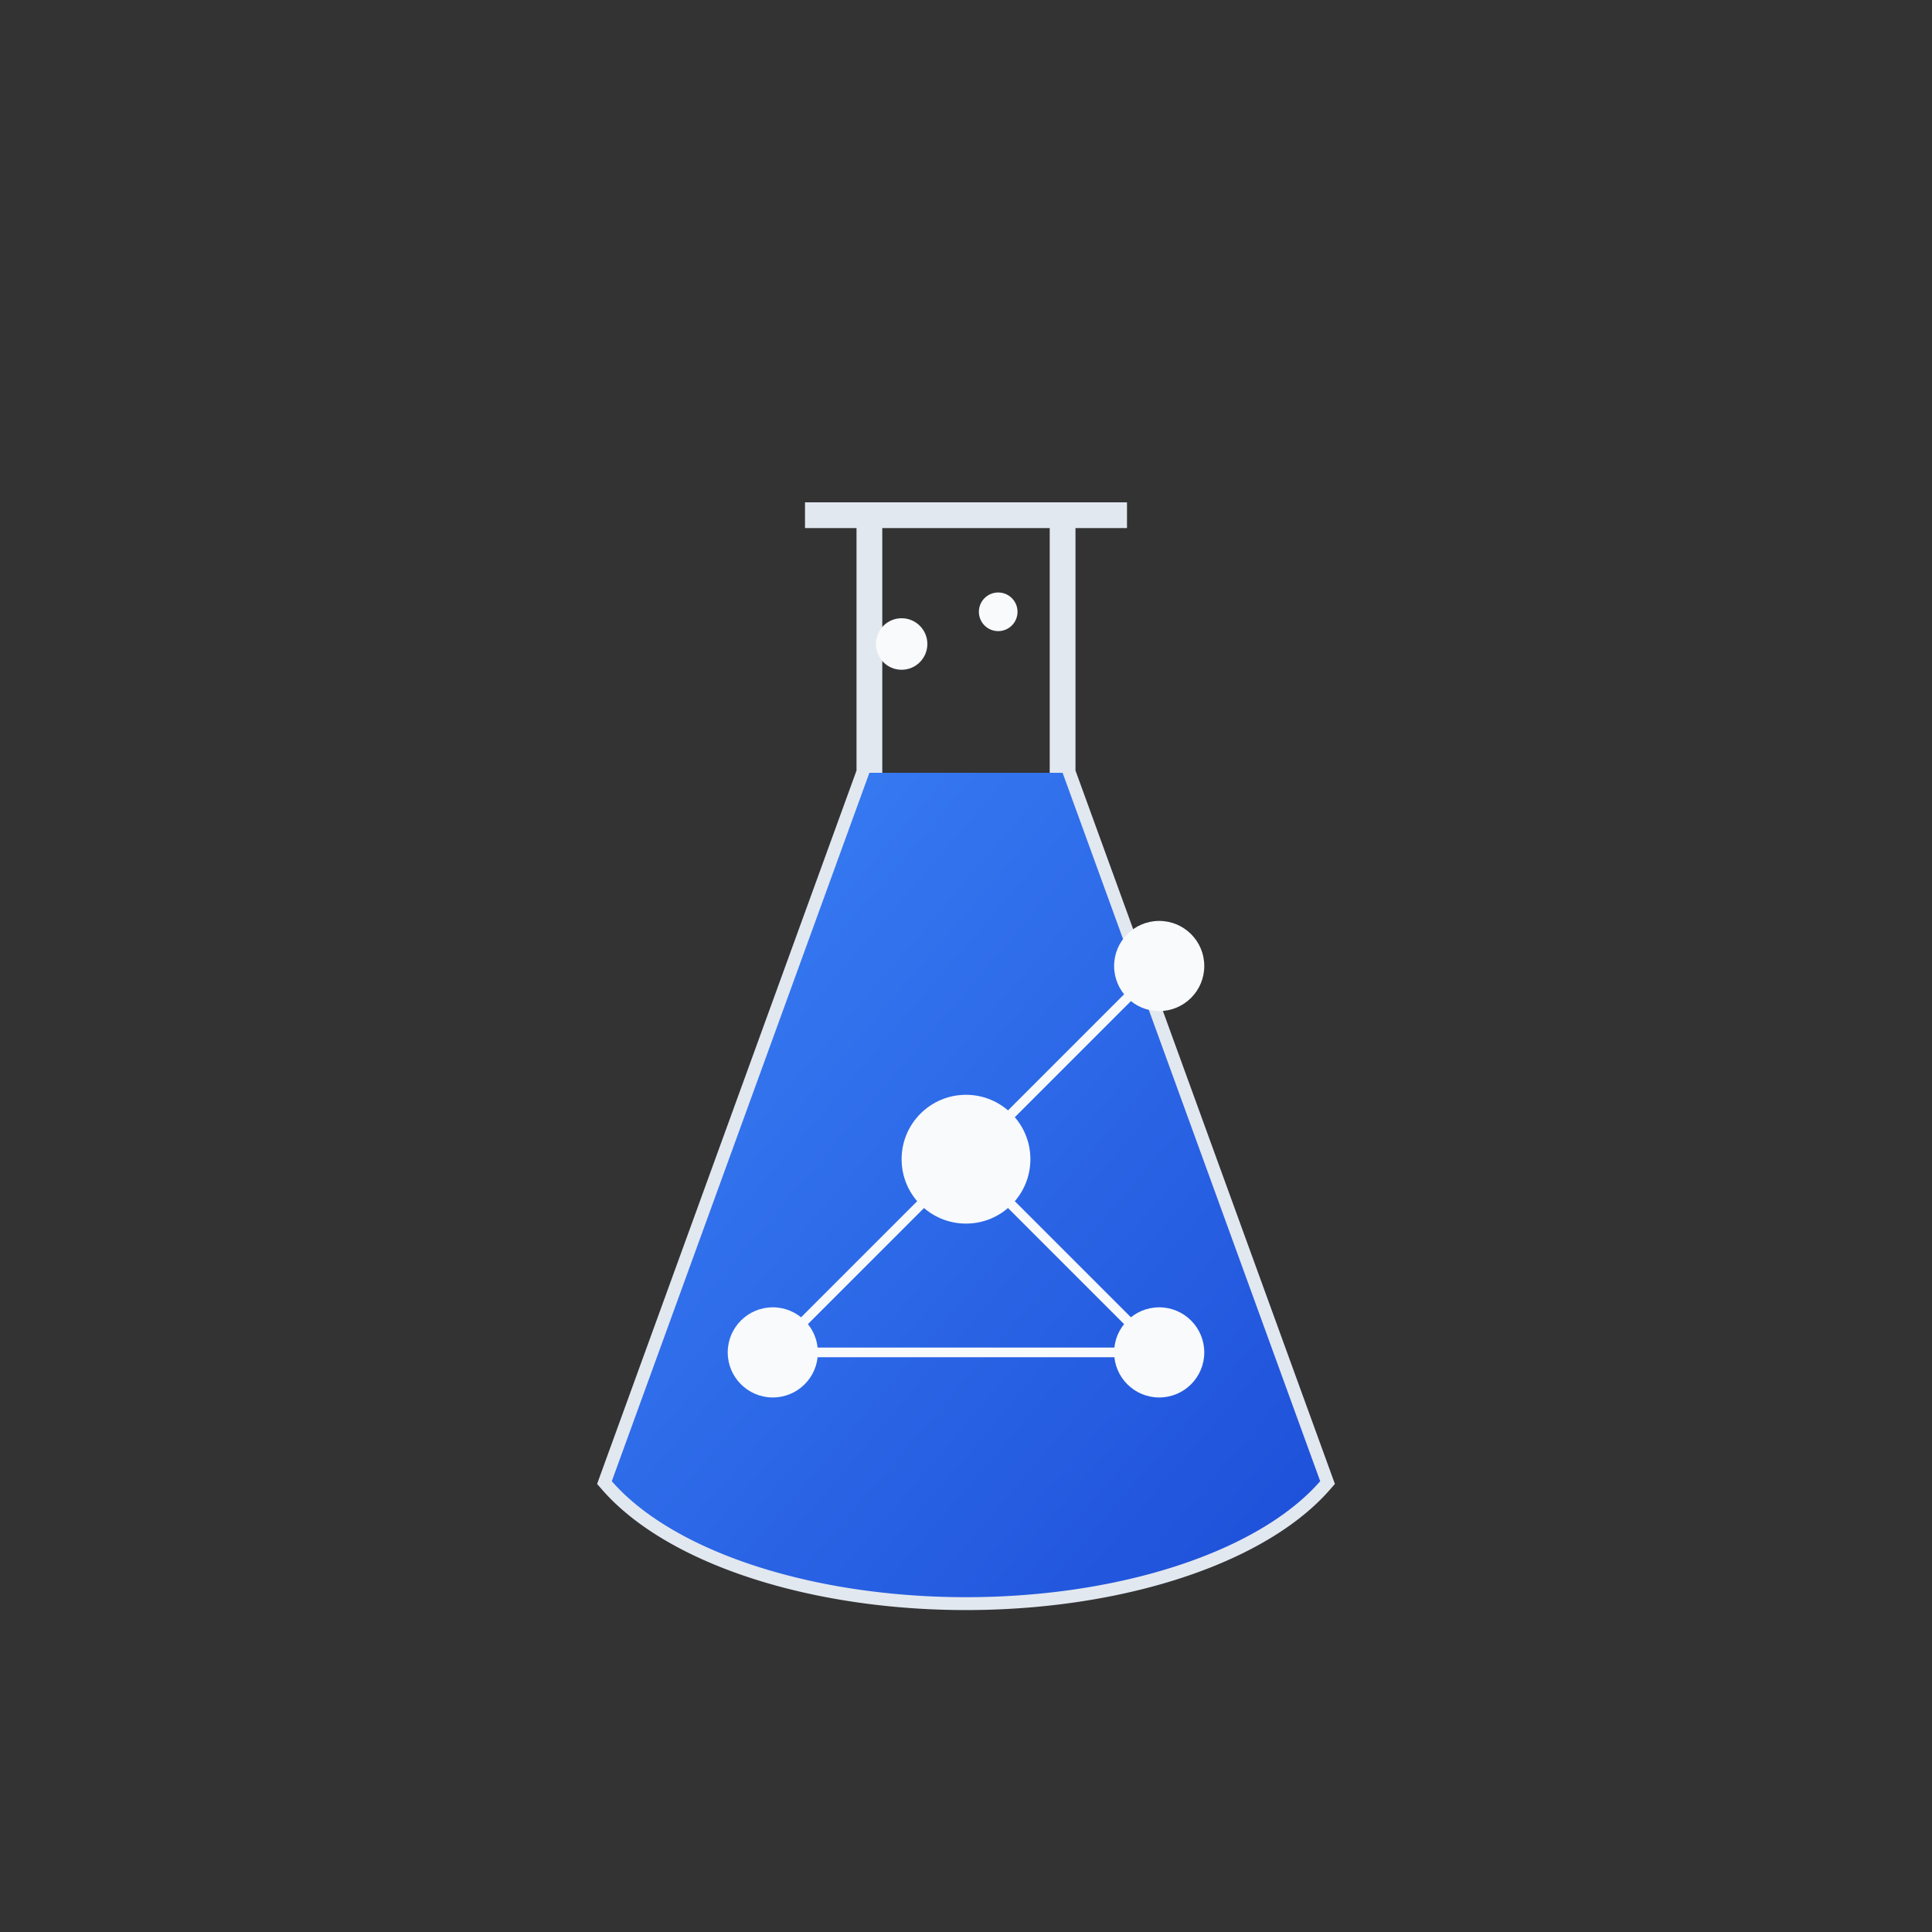 <svg xmlns="http://www.w3.org/2000/svg" viewBox="0 0 300 300">
  <rect x="0" y="0" width="300" height="300" fill="#333333" stroke="none"/>
  <!-- Background (transparent) -->
  <rect width="300" height="300" fill="none"/>
  <!-- Flask outline -->
  <path d="M135,80 L135,120 L95,230 A60,30 0 0,0 205,230 L165,120 L165,80"
        fill="none" stroke="#e2e8f0" stroke-width="4"/>
  <!-- Flask top -->
  <path d="M125,80 L175,80" stroke="#e2e8f0" stroke-width="4"/>
  <!-- Liquid with gradient -->
  <defs>
    <linearGradient id="liquidGradient" x1="0%" y1="0%" x2="100%" y2="100%">
      <stop offset="0%" stop-color="#3b82f6"/>
      <stop offset="100%" stop-color="#1d4ed8"/>
    </linearGradient>
  </defs>
  <path d="M135,120 L95,230 A60,30 0 0,0 205,230 L165,120 Z" fill="url(#liquidGradient)"/>
  <!-- Network inside flask -->
  <circle cx="180" cy="150" r="7" fill="#f8fafc"/>
  <circle cx="150" cy="180" r="10" fill="#f8fafc"/>
  <circle cx="120" cy="210" r="7" fill="#f8fafc"/>
  <circle cx="180" cy="210" r="7" fill="#f8fafc"/>
  <!-- Network connections -->
  <line x1="180" y1="150" x2="150" y2="180" stroke="#f8fafc" stroke-width="1.5"/>
  <line x1="120" y1="210" x2="150" y2="180" stroke="#f8fafc" stroke-width="1.5"/>
  <line x1="180" y1="210" x2="150" y2="180" stroke="#f8fafc" stroke-width="1.5"/>
  <line x1="120" y1="210" x2="180" y2="210" stroke="#f8fafc" stroke-width="1.5"/>
  <!-- Bubbles in flask -->
  <circle cx="140" cy="100" r="4" fill="#f8fafc"/>
  <circle cx="155" cy="95" r="3" fill="#f8fafc"/>
</svg> 
